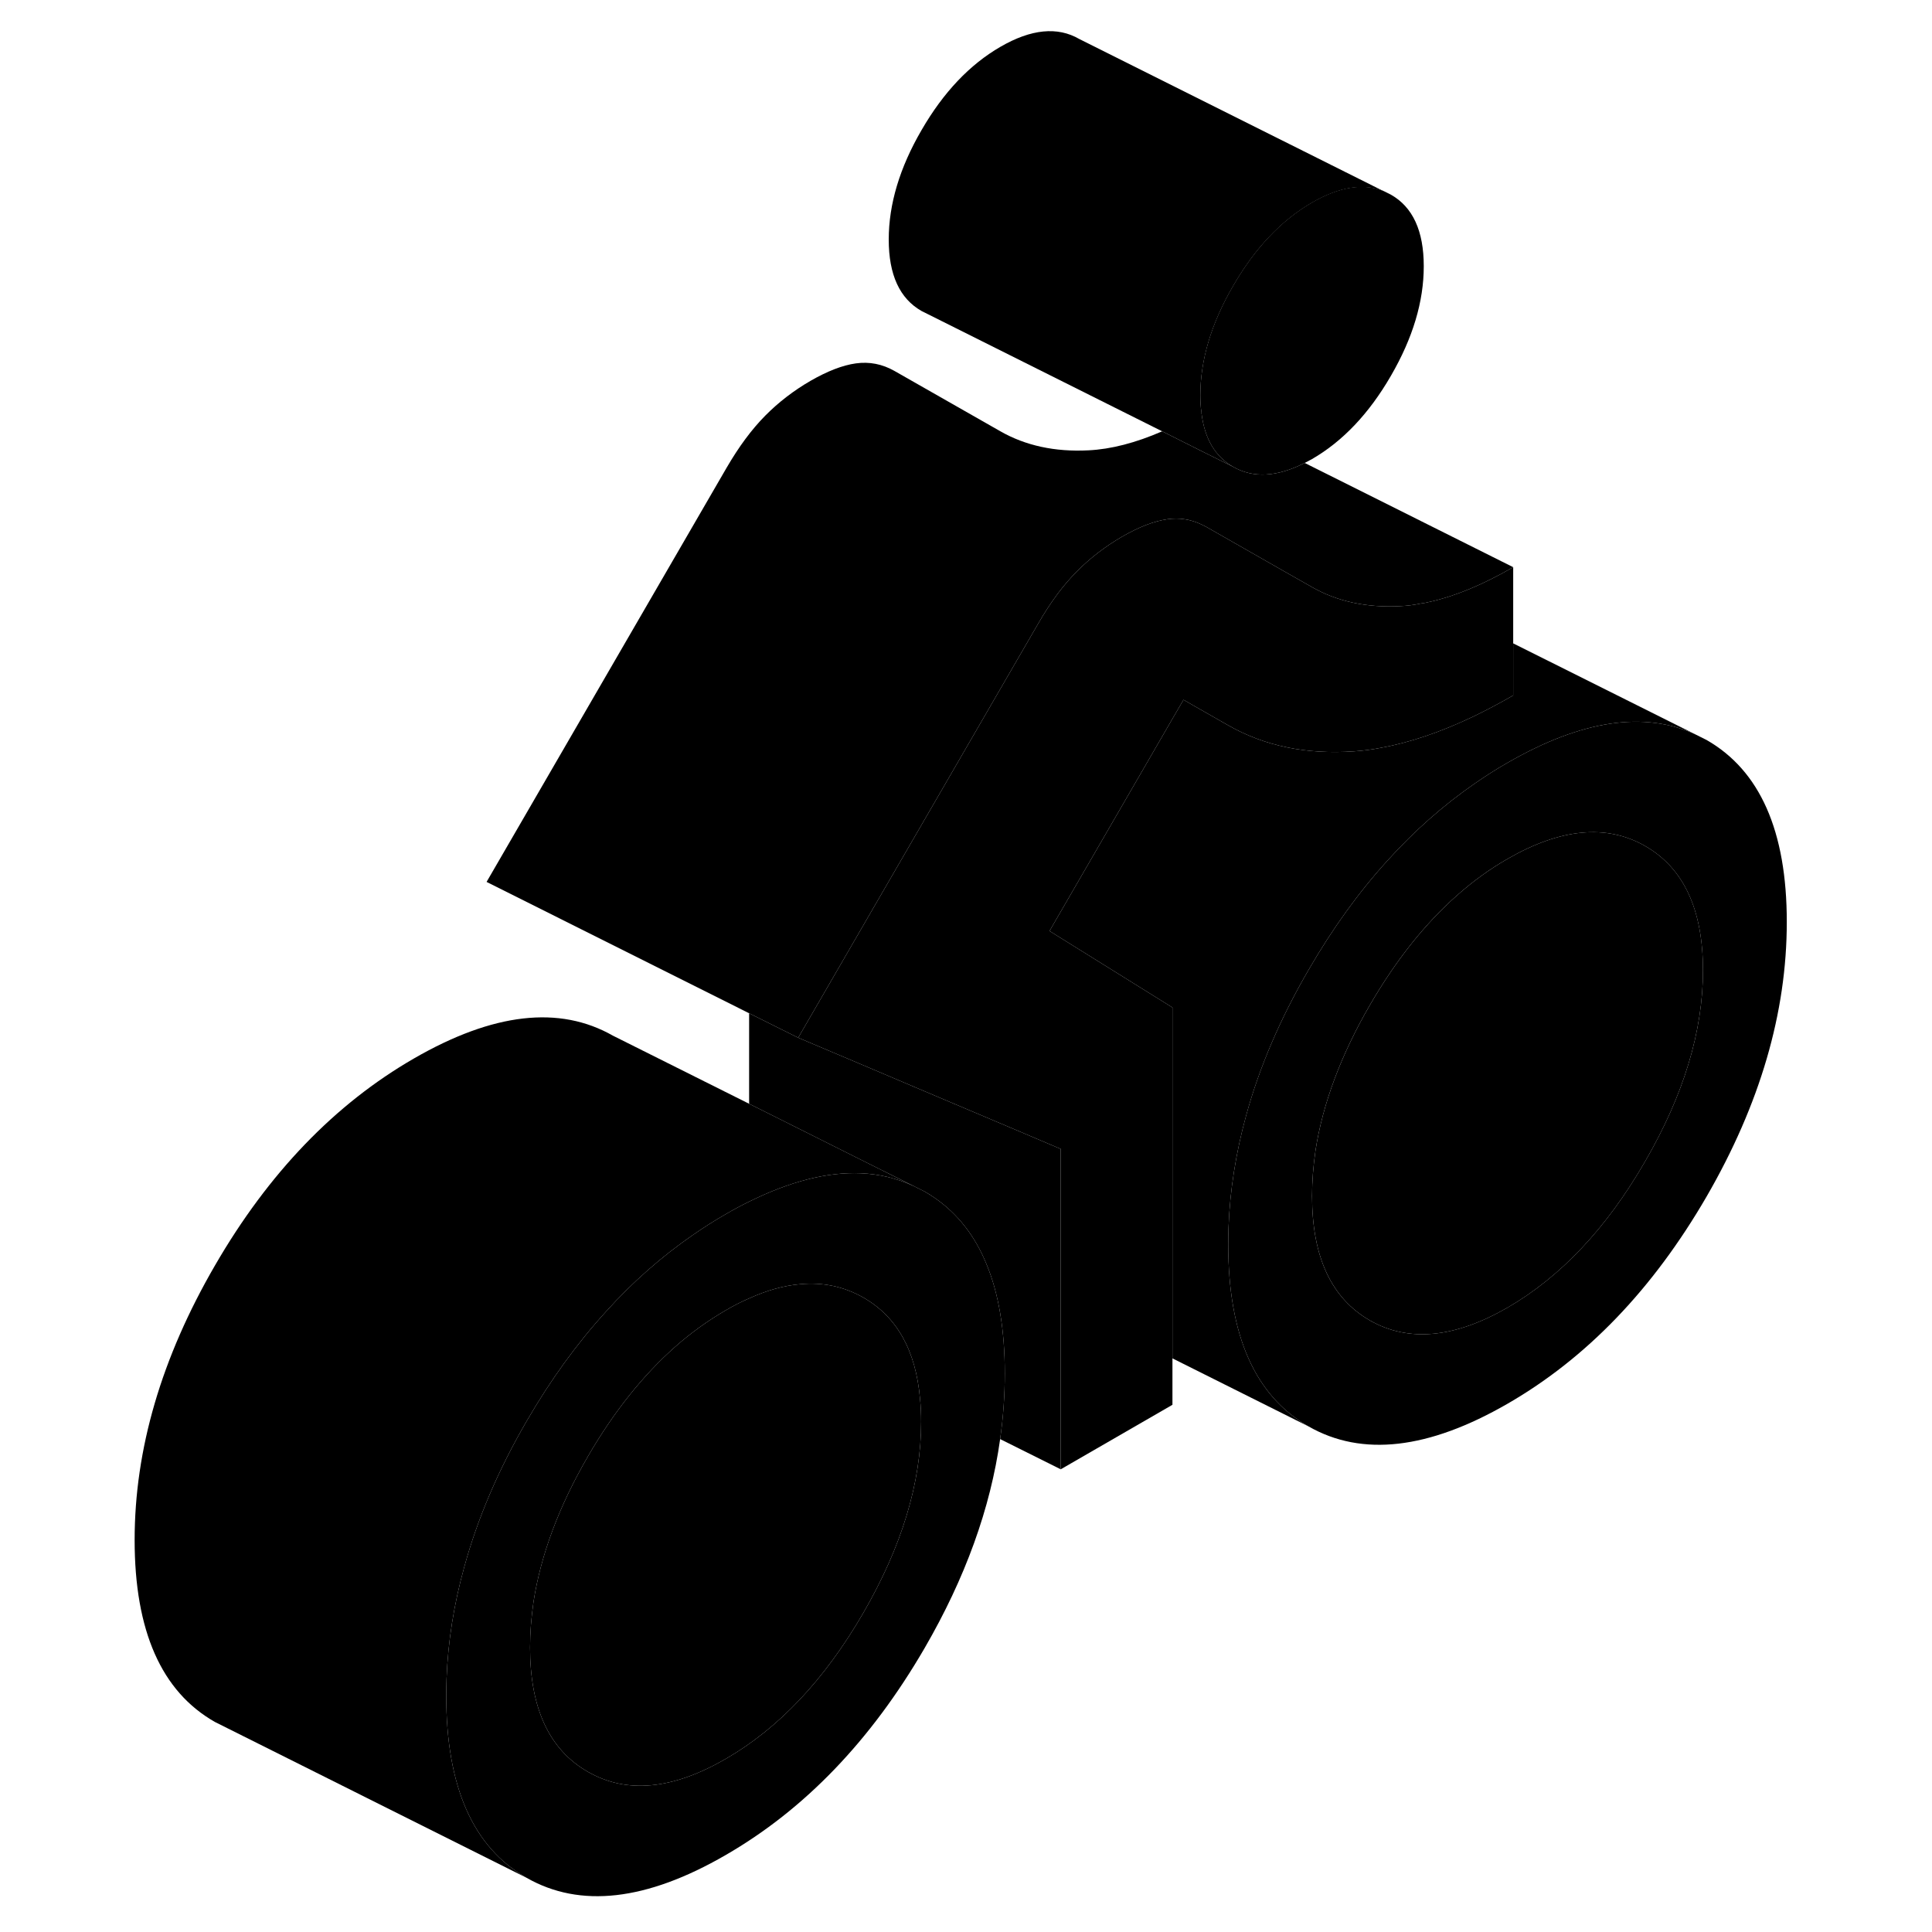 <svg width="24" height="24" viewBox="0 0 111 124" class="pr-icon-iso-duotone-secondary" xmlns="http://www.w3.org/2000/svg" stroke-width="1px" stroke-linecap="round" stroke-linejoin="round">
    <path d="M70.601 26.413C70.601 26.463 70.611 26.513 70.621 26.563V26.403C70.621 26.403 70.611 26.403 70.601 26.403V26.413Z" class="pr-icon-iso-duotone-primary-stroke" stroke-linejoin="round"/>
    <path d="M103.03 47.493L102.33 47.143C99.02 45.613 95 46.223 90.26 48.953C89.54 49.363 88.84 49.813 88.16 50.283C86.16 51.663 84.29 53.313 82.57 55.213C80.71 57.253 79.02 59.603 77.49 62.243C75.67 65.373 74.33 68.493 73.48 71.593C72.82 73.993 72.44 76.383 72.35 78.763C72.34 79.133 72.33 79.503 72.33 79.873C72.33 85.703 74.05 89.593 77.49 91.553C80.92 93.513 85.18 93.023 90.26 90.093C95.34 87.163 99.59 82.733 103.03 76.803C106.46 70.873 108.18 65.003 108.18 59.173C108.18 53.343 106.46 49.453 103.03 47.493ZM99.08 74.553C96.61 78.833 93.66 81.953 90.26 83.923C86.85 85.883 83.91 86.163 81.43 84.753C78.95 83.333 77.71 80.673 77.71 76.763C77.71 75.803 77.79 74.823 77.93 73.843C78.4 70.833 79.56 67.713 81.43 64.493C83.09 61.633 84.95 59.293 87.02 57.463C88.05 56.553 89.12 55.773 90.26 55.123C93.66 53.163 96.61 52.883 99.08 54.293C101.56 55.713 102.8 58.373 102.8 62.283C102.8 66.193 101.56 70.283 99.08 74.553Z" class="pr-icon-iso-duotone-primary-stroke" stroke-linejoin="round"/>
    <path d="M102.801 62.283C102.801 66.183 101.561 70.283 99.081 74.553C96.611 78.833 93.661 81.953 90.261 83.923C86.851 85.883 83.911 86.163 81.431 84.753C78.951 83.333 77.711 80.673 77.711 76.763C77.711 75.803 77.791 74.823 77.931 73.843C78.401 70.833 79.561 67.713 81.431 64.493C83.091 61.633 84.951 59.293 87.021 57.463C88.051 56.553 89.121 55.773 90.261 55.123C93.661 53.163 96.611 52.883 99.081 54.293C101.561 55.713 102.801 58.373 102.801 62.283Z" class="pr-icon-iso-duotone-primary-stroke" stroke-linejoin="round"/>
    <path d="M84.88 17.093C84.88 19.353 84.18 21.693 82.77 24.123C81.37 26.543 79.68 28.323 77.71 29.463C77.55 29.553 77.39 29.633 77.24 29.713C75.47 30.613 73.94 30.703 72.65 29.963C71.5 29.313 70.83 28.183 70.62 26.563V26.403C70.62 26.403 70.61 26.403 70.6 26.403C70.56 26.073 70.54 25.733 70.54 25.363C70.54 23.103 71.24 20.753 72.65 18.333C74.05 15.913 75.74 14.133 77.71 12.993C79.48 11.973 81.02 11.733 82.33 12.273L82.77 12.493C84.18 13.293 84.88 14.823 84.88 17.083V17.093Z" class="pr-icon-iso-duotone-primary-stroke" stroke-linejoin="round"/>
    <path d="M90.62 36.403V44.633C89.72 45.153 88.84 45.613 87.99 46.023C85.92 47.003 83.97 47.663 82.14 47.993C81.55 48.113 80.97 48.183 80.4 48.223C77.35 48.433 74.66 47.883 72.33 46.553L70.05 45.253L69.46 44.913L68.79 46.063L60.86 59.753L68.75 64.663V90.163L61.58 94.303V73.743L59.25 72.753L52.33 69.823L48.75 68.303L44.73 66.603L48.75 59.663L60.14 40.013C60.54 39.313 60.96 38.683 61.38 38.113C61.78 37.583 62.19 37.103 62.61 36.683C63.47 35.813 64.45 35.063 65.52 34.443C66.6 33.823 67.57 33.443 68.43 33.323C69.2 33.213 69.92 33.333 70.62 33.663C70.71 33.703 70.81 33.753 70.9 33.803L75.86 36.633L77.71 37.683C79.32 38.603 81.21 39.013 83.36 38.903C83.8 38.883 84.24 38.833 84.7 38.733C84.89 38.713 85.08 38.673 85.28 38.623H85.29C86.93 38.253 88.7 37.513 90.62 36.403Z" class="pr-icon-iso-duotone-primary-stroke" stroke-linejoin="round"/>
    <path d="M70.601 26.413C70.601 26.463 70.611 26.513 70.621 26.563V26.403C70.621 26.403 70.611 26.403 70.601 26.403V26.413Z" class="pr-icon-iso-duotone-primary-stroke" stroke-linejoin="round"/>
    <path d="M102.33 47.143C99.02 45.613 95 46.223 90.26 48.953C89.54 49.363 88.84 49.813 88.16 50.283C86.16 51.663 84.29 53.313 82.57 55.213C80.71 57.253 79.02 59.603 77.49 62.243C75.67 65.373 74.331 68.493 73.481 71.593C72.82 73.993 72.44 76.383 72.35 78.763C72.34 79.133 72.33 79.503 72.33 79.873C72.33 85.703 74.05 89.593 77.49 91.553L68.75 87.183V64.663L60.86 59.753L68.79 46.063L69.46 44.913L70.05 45.253L72.33 46.553C74.66 47.883 77.35 48.433 80.4 48.223C80.97 48.183 81.55 48.113 82.14 47.993C83.97 47.663 85.92 47.003 87.99 46.023C88.84 45.613 89.72 45.153 90.62 44.633V41.293L102.33 47.143Z" class="pr-icon-iso-duotone-primary-stroke" stroke-linejoin="round"/>
    <path d="M56.81 81.123C56.071 79.313 54.971 77.913 53.52 76.903C53.3 76.753 53.071 76.603 52.841 76.473L52.141 76.123C51.081 75.633 49.95 75.353 48.751 75.303C46.59 75.213 44.211 75.823 41.581 77.123C41.091 77.363 40.581 77.633 40.071 77.933C39.351 78.343 38.651 78.793 37.971 79.263C35.971 80.643 34.101 82.283 32.391 84.183C30.531 86.223 28.831 88.573 27.3 91.213C25.48 94.343 24.151 97.463 23.3 100.563C22.631 102.963 22.251 105.353 22.161 107.743C22.151 108.113 22.141 108.473 22.141 108.843C22.141 114.673 23.86 118.573 27.3 120.523C30.73 122.483 34.991 122.003 40.071 119.063C45.151 116.133 49.401 111.703 52.841 105.783C55.451 101.283 57.071 96.813 57.691 92.363C57.891 90.963 57.99 89.553 57.99 88.153C57.99 85.373 57.6 83.013 56.81 81.123ZM48.901 103.533C46.421 107.813 43.471 110.933 40.071 112.893C36.661 114.863 33.721 115.143 31.241 113.723C28.761 112.313 27.52 109.653 27.52 105.743C27.52 104.773 27.601 103.803 27.741 102.813C28.21 99.803 29.37 96.683 31.241 93.463C32.901 90.603 34.771 88.263 36.841 86.433C37.871 85.523 38.951 84.753 40.071 84.103C40.581 83.803 41.081 83.543 41.581 83.333C42.721 82.813 43.811 82.513 44.841 82.423C46.311 82.283 47.661 82.573 48.901 83.273C51.061 84.503 52.281 86.673 52.55 89.783C52.6 90.263 52.621 90.743 52.621 91.253C52.621 95.163 51.381 99.253 48.901 103.533Z" class="pr-icon-iso-duotone-primary-stroke" stroke-linejoin="round"/>
    <path d="M52.621 91.253C52.621 95.163 51.381 99.253 48.901 103.533C46.421 107.813 43.471 110.933 40.071 112.893C36.661 114.863 33.721 115.143 31.241 113.723C28.761 112.313 27.52 109.653 27.52 105.743C27.52 104.773 27.601 103.803 27.741 102.813C28.21 99.803 29.37 96.683 31.241 93.463C32.901 90.603 34.771 88.263 36.841 86.433C37.871 85.523 38.951 84.753 40.071 84.103C40.581 83.803 41.081 83.543 41.581 83.333C42.721 82.813 43.811 82.513 44.841 82.423C46.311 82.283 47.661 82.573 48.901 83.273C51.061 84.503 52.281 86.673 52.55 89.783C52.6 90.263 52.621 90.743 52.621 91.253Z" class="pr-icon-iso-duotone-primary-stroke" stroke-linejoin="round"/>
    <path d="M52.141 76.123C51.081 75.633 49.95 75.353 48.751 75.303C46.59 75.213 44.211 75.823 41.581 77.123C41.091 77.363 40.581 77.633 40.071 77.933C39.351 78.343 38.651 78.793 37.971 79.263C35.971 80.643 34.101 82.283 32.391 84.183C30.531 86.223 28.831 88.573 27.3 91.213C25.48 94.343 24.151 97.463 23.3 100.563C22.631 102.963 22.251 105.353 22.161 107.743C22.151 108.113 22.141 108.473 22.141 108.843C22.141 114.673 23.86 118.573 27.3 120.523L7.301 110.523C3.861 108.573 2.141 104.673 2.141 98.843C2.141 93.013 3.861 87.143 7.301 81.213C10.73 75.293 14.991 70.863 20.071 67.933C25.151 65.003 29.401 64.513 32.841 66.473L41.581 70.843L48.751 74.433L52.141 76.123Z" class="pr-icon-iso-duotone-primary-stroke" stroke-linejoin="round"/>
    <path d="M82.331 12.283C81.021 11.743 79.481 11.983 77.711 13.003C75.741 14.143 74.051 15.923 72.651 18.343C71.241 20.763 70.541 23.113 70.541 25.373C70.541 25.743 70.561 26.083 70.601 26.413C70.601 26.463 70.611 26.513 70.621 26.563C70.831 28.183 71.501 29.313 72.651 29.963L70.621 28.953L68.091 27.683L53.091 20.183L52.651 19.963C51.241 19.163 50.541 17.633 50.541 15.373C50.541 13.113 51.241 10.763 52.651 8.343C54.051 5.923 55.741 4.143 57.711 3.003C59.681 1.863 61.371 1.693 62.771 2.503L82.331 12.283Z" class="pr-icon-iso-duotone-primary-stroke" stroke-linejoin="round"/>
    <path d="M90.62 36.403C88.7 37.513 86.93 38.253 85.29 38.623H85.28C85.08 38.673 84.89 38.713 84.7 38.733C84.24 38.833 83.8 38.883 83.36 38.903C81.21 39.013 79.32 38.603 77.71 37.683L75.86 36.633L70.9 33.803C70.81 33.753 70.71 33.703 70.62 33.663C69.92 33.333 69.2 33.213 68.43 33.323C67.57 33.443 66.6 33.823 65.52 34.443C64.45 35.063 63.47 35.813 62.61 36.683C62.19 37.103 61.78 37.583 61.38 38.113C60.96 38.683 60.54 39.313 60.14 40.013L48.75 59.663L44.73 66.603L41.58 65.033L24.73 56.603L40.14 30.013C40.92 28.673 41.74 27.563 42.61 26.683C43.47 25.813 44.45 25.063 45.52 24.443C46.6 23.823 47.57 23.443 48.43 23.323C49.3 23.203 50.12 23.363 50.9 23.803L57.71 27.683C59.32 28.603 61.21 29.013 63.36 28.903C64.81 28.833 66.39 28.423 68.09 27.683L70.62 28.953L72.65 29.963C73.94 30.703 75.47 30.613 77.24 29.713L90.62 36.403Z" class="pr-icon-iso-duotone-primary-stroke" stroke-linejoin="round"/>
    <path d="M61.58 73.743V94.303L57.69 92.363C57.89 90.963 57.99 89.553 57.99 88.153C57.99 85.373 57.6 83.013 56.81 81.123C56.07 79.313 54.97 77.913 53.52 76.903C53.3 76.753 53.07 76.603 52.84 76.473L52.14 76.123L48.75 74.433L41.58 70.843V65.033L44.73 66.603L48.75 68.303L52.33 69.823L59.25 72.753L61.58 73.743Z" class="pr-icon-iso-duotone-primary-stroke" stroke-linejoin="round"/>
</svg>